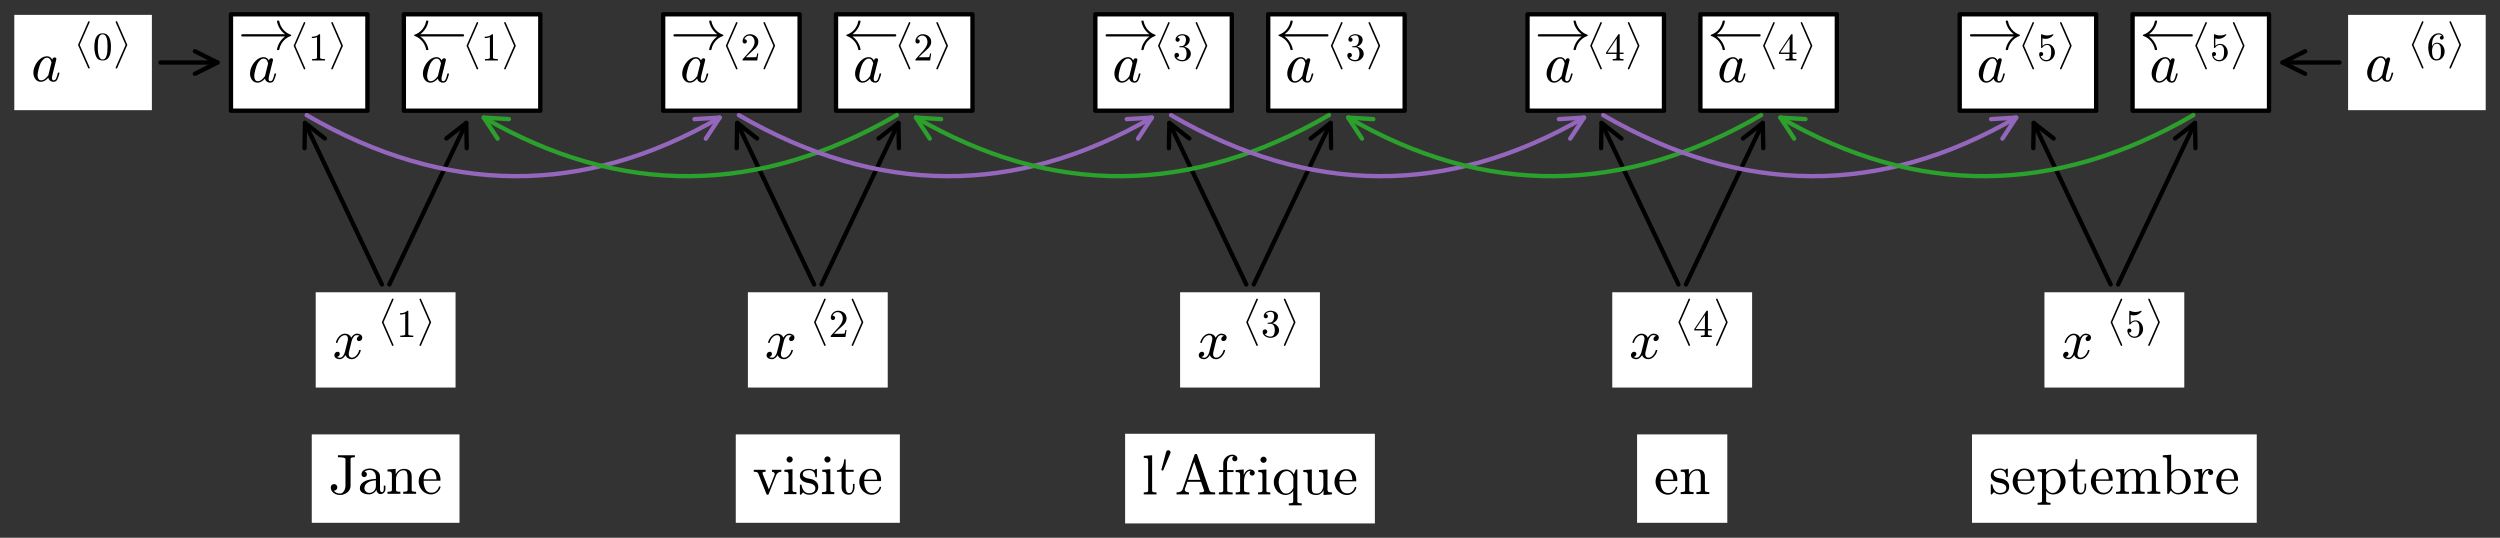 <?xml version="1.0" encoding="utf-8" standalone="no"?>
<!DOCTYPE svg PUBLIC "-//W3C//DTD SVG 1.1//EN"
  "http://www.w3.org/Graphics/SVG/1.1/DTD/svg11.dtd">
<!-- Created with matplotlib (https://matplotlib.org/) -->
<svg height="123.979pt" version="1.1" viewBox="0 0 576.391 123.979" width="576.391pt" xmlns="http://www.w3.org/2000/svg" xmlns:xlink="http://www.w3.org/1999/xlink">
 <rect x="0" y="0" width="576.391" height="123.979" fill="#333333" stroke="none"/>
 <defs>
  <style type="text/css">*{stroke-linecap:butt;stroke-linejoin:round;}</style>
 </defs>
 <g id="figure_1">
  <g id="patch_1">
   <path d="M 0 123.979 
L 576.391 123.979 
L 576.391 0 
L 0 0 
z
" style="fill:none;"/>
  </g>
  <g id="axes_1">
   <g id="text_1">
    <g id="patch_2">
     <path d="M 3.3 25.4 
L 35.02 25.4 
L 35.02 3.43 
L 3.3 3.43 
z
" style="fill:#ffffff;"/>
    </g>
    <!-- $a^{ \; \langle 0 \rangle}$ -->
    <g transform="translate(7.2 18.796)scale(0.13 -0.13)">
     <defs>
      <path d="M 17.391 -1.125 
Q 11.078 -1.125 7.438 3.641 
Q 3.812 8.406 3.812 14.891 
Q 3.812 21.297 7.125 28.172 
Q 10.453 35.062 16.094 39.625 
Q 21.734 44.188 28.219 44.188 
Q 31.203 44.188 33.547 42.578 
Q 35.891 40.969 37.203 38.188 
Q 38.328 42.188 41.609 42.188 
Q 42.875 42.188 43.719 41.422 
Q 44.578 40.672 44.578 39.406 
Q 44.578 39.109 44.547 38.953 
Q 44.531 38.812 44.484 38.625 
L 37.5 10.688 
Q 36.812 7.719 36.812 5.812 
Q 36.812 1.516 39.703 1.516 
Q 42.828 1.516 44.453 5.484 
Q 46.094 9.469 47.219 14.703 
Q 47.406 15.281 48 15.281 
L 49.219 15.281 
Q 49.609 15.281 49.844 14.938 
Q 50.094 14.594 50.094 14.312 
Q 48.344 7.328 46.266 3.094 
Q 44.188 -1.125 39.5 -1.125 
Q 36.141 -1.125 33.547 0.844 
Q 30.953 2.828 30.328 6.109 
Q 23.875 -1.125 17.391 -1.125 
z
M 17.484 1.516 
Q 21.094 1.516 24.484 4.219 
Q 27.875 6.938 30.328 10.594 
Q 30.422 10.688 30.422 10.891 
L 35.797 32.625 
L 35.891 32.906 
Q 35.297 36.469 33.312 39.031 
Q 31.344 41.609 27.984 41.609 
Q 24.609 41.609 21.703 38.844 
Q 18.797 36.078 16.797 32.328 
Q 14.844 28.328 13.062 21.344 
Q 11.281 14.359 11.281 10.5 
Q 11.281 7.031 12.766 4.266 
Q 14.266 1.516 17.484 1.516 
z
" id="Cmmi10-97"/>
      <path d="M 35.5 -114.797 
L 10.016 -56.781 
Q 9.812 -56.5 9.812 -56 
Q 9.812 -55.516 10.016 -55.328 
L 35.5 2.781 
Q 35.984 4 37.312 4 
Q 38.031 4 38.672 3.359 
Q 39.312 2.734 39.312 2 
Q 39.312 1.516 39.203 1.312 
L 14.016 -56 
L 39.203 -113.281 
Q 39.312 -113.484 39.312 -114.016 
Q 39.312 -114.75 38.672 -115.375 
Q 38.031 -116.016 37.312 -116.016 
Q 36.031 -116.016 35.5 -114.797 
z
" id="Cmex10-173"/>
      <path d="M 25 -2.203 
Q 12.75 -2.203 8.328 7.875 
Q 3.906 17.969 3.906 31.891 
Q 3.906 40.578 5.484 48.234 
Q 7.078 55.906 11.781 61.25 
Q 16.5 66.609 25 66.609 
Q 31.594 66.609 35.781 63.375 
Q 39.984 60.156 42.188 55.047 
Q 44.391 49.953 45.188 44.109 
Q 46 38.281 46 31.891 
Q 46 23.297 44.406 15.797 
Q 42.828 8.297 38.188 3.047 
Q 33.547 -2.203 25 -2.203 
z
M 25 0.391 
Q 30.562 0.391 33.297 6.094 
Q 36.031 11.812 36.672 18.75 
Q 37.312 25.688 37.312 33.5 
Q 37.312 41.016 36.672 47.359 
Q 36.031 53.719 33.312 58.859 
Q 30.609 64.016 25 64.016 
Q 19.344 64.016 16.609 58.828 
Q 13.875 53.656 13.234 47.328 
Q 12.594 41.016 12.594 33.5 
Q 12.594 27.938 12.859 23 
Q 13.141 18.062 14.312 12.812 
Q 15.484 7.562 18.094 3.969 
Q 20.703 0.391 25 0.391 
z
" id="Cmr10-48"/>
      <path d="M 7.812 -114.016 
Q 7.812 -113.484 8.016 -113.281 
L 33.109 -56 
L 8.016 1.312 
Q 7.812 1.516 7.812 2 
Q 7.812 2.734 8.391 3.359 
Q 8.984 4 9.812 4 
Q 10.984 4 11.719 2.781 
L 37.203 -55.328 
Q 37.312 -55.516 37.312 -56 
Q 37.312 -56.5 37.203 -56.781 
L 11.719 -114.797 
Q 10.938 -116.016 9.812 -116.016 
Q 8.984 -116.016 8.391 -115.375 
Q 7.812 -114.75 7.812 -114.016 
z
" id="Cmex10-174"/>
     </defs>
     <use transform="translate(0 0.597)" xlink:href="#Cmmi10-97"/>
     <use transform="translate(76.157 104.202)scale(0.7)" xlink:href="#Cmex10-173"/>
     <use transform="translate(109.209 38.861)scale(0.7)" xlink:href="#Cmr10-48"/>
     <use transform="translate(144.209 104.202)scale(0.7)" xlink:href="#Cmex10-174"/>
    </g>
   </g>
   <g id="text_2">
    <g id="patch_3">
     <path d="M 53.251 25.53 
L 84.711 25.53 
L 84.711 3.3 
L 53.251 3.3 
z
" style="fill:#ffffff;stroke:#000000;stroke-linejoin:miter;"/>
    </g>
    <!-- $\overrightarrow{{a}}^{ \; \langle 1 \rangle}$ -->
    <g transform="translate(57.151 18.926)scale(0.13 -0.13)">
     <defs>
      <path d="M 7.516 23 
Q 6.688 23 6.141 23.625 
Q 5.609 24.266 5.609 25 
Q 5.609 25.734 6.141 26.359 
Q 6.688 27 7.516 27 
L 83.406 27 
Q 79.594 29.734 76.656 33.328 
Q 73.734 36.922 71.781 41.047 
Q 69.828 45.172 69 49.812 
Q 69 51.125 70.016 51.125 
L 72.016 51.125 
Q 72.359 51.125 72.625 50.828 
Q 72.906 50.531 73 50.203 
Q 73.828 45.906 75.609 42.219 
Q 77.391 38.531 80.078 35.344 
Q 82.766 32.172 86.078 29.875 
Q 89.406 27.594 93.609 26.125 
Q 94.281 25.688 94.281 25 
Q 94.281 24.219 93.609 24.031 
Q 88.375 22.219 84.031 18.625 
Q 79.688 15.047 76.859 10.188 
Q 74.031 5.328 73 -0.203 
Q 72.906 -0.531 72.609 -0.828 
Q 72.312 -1.125 72.016 -1.125 
L 70.016 -1.125 
Q 69 -1.125 69 0.203 
Q 70.266 7.031 74.062 13.062 
Q 77.875 19.094 83.406 23 
z
" id="Cmsy10-33"/>
      <path d="M 9.281 0 
L 9.281 3.516 
Q 21.781 3.516 21.781 6.688 
L 21.781 59.188 
Q 16.609 56.688 8.688 56.688 
L 8.688 60.203 
Q 20.953 60.203 27.203 66.609 
L 28.609 66.609 
Q 28.953 66.609 29.266 66.328 
Q 29.594 66.062 29.594 65.719 
L 29.594 6.688 
Q 29.594 3.516 42.094 3.516 
L 42.094 0 
z
" id="Cmr10-49"/>
     </defs>
     <use transform="translate(-17.414 57.875)" xlink:href="#Cmsy10-33"/>
     <use transform="translate(0 0.062)" xlink:href="#Cmmi10-97"/>
     <use transform="translate(74.318 103.668)scale(0.7)" xlink:href="#Cmex10-173"/>
     <use transform="translate(107.37 38.327)scale(0.7)" xlink:href="#Cmr10-49"/>
     <use transform="translate(142.37 103.668)scale(0.7)" xlink:href="#Cmex10-174"/>
    </g>
   </g>
   <g id="patch_4">
    <path d="M 50.135 14.415 
Q 44.137 14.415 37.021 14.415 
" style="fill:none;stroke:#000000;stroke-linecap:round;"/>
    <path d="M 44.935 11.815 
L 50.135 14.415 
L 44.935 17.015 
" style="fill:none;stroke:#000000;stroke-linecap:round;"/>
   </g>
   <g id="text_3">
    <g id="patch_5">
     <path d="M 93.109 25.53 
L 124.569 25.53 
L 124.569 3.3 
L 93.109 3.3 
z
" style="fill:#ffffff;stroke:#000000;stroke-linejoin:miter;"/>
    </g>
    <!-- $\overleftarrow{{a}}^{ \; \langle 1 \rangle}$ -->
    <g transform="translate(97.009 18.926)scale(0.13 -0.13)">
     <defs>
      <path d="M 26.906 -0.203 
Q 26.172 3.906 24.391 7.719 
Q 22.609 11.531 19.922 14.703 
Q 17.234 17.875 13.812 20.266 
Q 10.406 22.656 6.391 24.031 
Q 5.609 24.172 5.609 25 
Q 5.609 25.734 6.391 26.125 
Q 10.453 27.547 13.844 29.859 
Q 17.234 32.172 19.922 35.344 
Q 22.609 38.531 24.391 42.328 
Q 26.172 46.141 26.906 50.203 
Q 27.156 51.125 27.875 51.125 
L 29.891 51.125 
Q 30.906 51.125 30.906 49.812 
Q 29.781 43.172 26 37.156 
Q 22.219 31.156 16.5 27 
L 92.391 27 
Q 93.219 27 93.75 26.359 
Q 94.281 25.734 94.281 25 
Q 94.281 24.266 93.75 23.625 
Q 93.219 23 92.391 23 
L 16.5 23 
Q 22.125 19 25.953 12.922 
Q 29.781 6.844 30.906 0.203 
Q 30.906 -1.125 29.891 -1.125 
L 27.875 -1.125 
Q 27.156 -1.125 26.906 -0.203 
z
" id="Cmsy10-195"/>
     </defs>
     <use transform="translate(-17.414 57.875)" xlink:href="#Cmsy10-195"/>
     <use transform="translate(0 0.062)" xlink:href="#Cmmi10-97"/>
     <use transform="translate(74.318 103.668)scale(0.7)" xlink:href="#Cmex10-173"/>
     <use transform="translate(107.37 38.327)scale(0.7)" xlink:href="#Cmr10-49"/>
     <use transform="translate(142.37 103.668)scale(0.7)" xlink:href="#Cmex10-174"/>
    </g>
   </g>
   <g id="text_4">
    <g id="patch_6">
     <path d="M 72.79 89.353 
L 105.03 89.353 
L 105.03 67.383 
L 72.79 67.383 
z
" style="fill:#ffffff;"/>
    </g>
    <!-- $x^{ \; \langle 1 \rangle}$ -->
    <g transform="translate(76.69 82.749)scale(0.13 -0.13)">
     <defs>
      <path d="M 7.812 2.875 
Q 9.578 1.516 12.797 1.516 
Q 15.922 1.516 18.312 4.516 
Q 20.703 7.516 21.578 11.078 
L 26.125 28.812 
Q 27.203 33.641 27.203 35.406 
Q 27.203 37.891 25.812 39.75 
Q 24.422 41.609 21.922 41.609 
Q 18.75 41.609 15.969 39.625 
Q 13.188 37.641 11.281 34.594 
Q 9.375 31.547 8.594 28.422 
Q 8.406 27.781 7.812 27.781 
L 6.594 27.781 
Q 5.812 27.781 5.812 28.719 
L 5.812 29 
Q 6.781 32.719 9.125 36.25 
Q 11.469 39.797 14.859 41.984 
Q 18.266 44.188 22.125 44.188 
Q 25.781 44.188 28.734 42.234 
Q 31.688 40.281 32.906 36.922 
Q 34.625 39.984 37.281 42.078 
Q 39.938 44.188 43.109 44.188 
Q 45.266 44.188 47.5 43.422 
Q 49.75 42.672 51.172 41.109 
Q 52.594 39.547 52.594 37.203 
Q 52.594 34.672 50.953 32.828 
Q 49.312 31 46.781 31 
Q 45.172 31 44.094 32.031 
Q 43.016 33.062 43.016 34.625 
Q 43.016 36.719 44.453 38.297 
Q 45.906 39.891 47.906 40.188 
Q 46.094 41.609 42.922 41.609 
Q 39.703 41.609 37.328 38.625 
Q 34.969 35.641 33.984 31.984 
L 29.594 14.312 
Q 28.516 10.297 28.516 7.719 
Q 28.516 5.172 29.953 3.344 
Q 31.391 1.516 33.797 1.516 
Q 38.484 1.516 42.156 5.641 
Q 45.844 9.766 47.016 14.703 
Q 47.219 15.281 47.797 15.281 
L 49.031 15.281 
Q 49.422 15.281 49.656 15.016 
Q 49.906 14.75 49.906 14.406 
Q 49.906 14.312 49.812 14.109 
Q 48.391 8.156 43.844 3.516 
Q 39.312 -1.125 33.594 -1.125 
Q 29.938 -1.125 26.984 0.844 
Q 24.031 2.828 22.797 6.203 
Q 21.234 3.266 18.469 1.062 
Q 15.719 -1.125 12.594 -1.125 
Q 10.453 -1.125 8.172 -0.359 
Q 5.906 0.391 4.484 1.953 
Q 3.078 3.516 3.078 5.906 
Q 3.078 8.25 4.703 10.172 
Q 6.344 12.109 8.797 12.109 
Q 10.453 12.109 11.578 11.109 
Q 12.703 10.109 12.703 8.5 
Q 12.703 6.391 11.297 4.828 
Q 9.906 3.266 7.812 2.875 
z
" id="Cmmi10-120"/>
     </defs>
     <use transform="translate(0 0.597)" xlink:href="#Cmmi10-120"/>
     <use transform="translate(80.454 104.202)scale(0.7)" xlink:href="#Cmex10-173"/>
     <use transform="translate(113.506 38.861)scale(0.7)" xlink:href="#Cmr10-49"/>
     <use transform="translate(148.506 104.202)scale(0.7)" xlink:href="#Cmex10-174"/>
    </g>
   </g>
   <g id="patch_7">
    <path d="M 88.05 65.577 
Q 78.946 46.457 70.322 28.346 
" style="fill:none;stroke:#000000;stroke-linecap:round;"/>
    <path d="M 70.21 34.158 
L 70.322 28.346 
L 74.905 31.923 
" style="fill:none;stroke:#000000;stroke-linecap:round;"/>
   </g>
   <g id="patch_8">
    <path d="M 107.498 28.345 
Q 98.874 46.456 89.77 65.577 
" style="fill:none;stroke:#000000;stroke-linecap:round;"/>
    <path d="M 102.915 31.923 
L 107.498 28.345 
L 107.61 34.158 
" style="fill:none;stroke:#000000;stroke-linecap:round;"/>
   </g>
   <g id="text_5">
    <g id="patch_9">
     <path d="M 71.88 120.535 
L 105.94 120.535 
L 105.94 100.154 
L 71.88 100.154 
z
" style="fill:#ffffff;"/>
    </g>
    <!-- $\mathrm{Jane}$ -->
    <g transform="translate(75.78 113.932)scale(0.13 -0.13)">
     <defs>
      <path d="M 9.078 5.609 
Q 10.891 3.078 13.766 1.734 
Q 16.656 0.391 19.922 0.391 
Q 23.141 0.391 25.359 2.609 
Q 27.594 4.828 28.688 8.125 
Q 29.781 11.422 29.781 14.5 
L 29.781 61.625 
Q 29.781 64.797 16.406 64.797 
L 16.406 68.312 
L 46.484 68.312 
L 46.484 64.797 
Q 43.109 64.797 40.953 64.25 
Q 38.812 63.719 38.812 61.625 
L 38.812 14.109 
Q 38.812 9.328 36.047 5.609 
Q 33.297 1.906 28.922 -0.141 
Q 24.562 -2.203 19.922 -2.203 
Q 15.875 -2.203 12.156 -0.562 
Q 8.453 1.078 6.078 4.172 
Q 3.719 7.281 3.719 11.375 
Q 3.719 13.875 5.375 15.531 
Q 7.031 17.188 9.516 17.188 
Q 11.141 17.188 12.453 16.422 
Q 13.766 15.672 14.516 14.297 
Q 15.281 12.938 15.281 11.375 
Q 15.281 8.938 13.625 7.266 
Q 11.969 5.609 9.516 5.609 
z
" id="Cmr10-74"/>
      <path d="M 4 9.812 
Q 4 15.766 8.688 19.5 
Q 13.375 23.25 19.938 24.781 
Q 26.516 26.312 32.422 26.312 
L 32.422 30.422 
Q 32.422 33.297 31.156 36 
Q 29.891 38.719 27.484 40.453 
Q 25.094 42.188 22.219 42.188 
Q 15.578 42.188 12.109 39.203 
Q 14.016 39.203 15.25 37.766 
Q 16.5 36.328 16.5 34.422 
Q 16.5 32.422 15.078 31 
Q 13.672 29.594 11.719 29.594 
Q 9.719 29.594 8.297 31 
Q 6.891 32.422 6.891 34.422 
Q 6.891 39.703 11.672 42.266 
Q 16.453 44.828 22.219 44.828 
Q 26.266 44.828 30.359 43.094 
Q 34.469 41.359 37.078 38.125 
Q 39.703 34.906 39.703 30.609 
L 39.703 8.109 
Q 39.703 6.156 40.531 4.516 
Q 41.359 2.875 43.109 2.875 
Q 44.781 2.875 45.578 4.531 
Q 46.391 6.203 46.391 8.109 
L 46.391 14.5 
L 49.312 14.5 
L 49.312 8.109 
Q 49.312 5.859 48.141 3.828 
Q 46.969 1.812 44.984 0.609 
Q 43.016 -0.594 40.719 -0.594 
Q 37.797 -0.594 35.672 1.672 
Q 33.547 3.953 33.297 7.078 
Q 31.453 3.328 27.828 1.094 
Q 24.219 -1.125 20.125 -1.125 
Q 16.312 -1.125 12.625 0 
Q 8.938 1.125 6.469 3.531 
Q 4 5.953 4 9.812 
z
M 12.109 9.812 
Q 12.109 6.297 14.688 3.906 
Q 17.281 1.516 20.797 1.516 
Q 24.031 1.516 26.656 3.125 
Q 29.297 4.734 30.859 7.516 
Q 32.422 10.297 32.422 13.375 
L 32.422 23.781 
Q 27.875 23.781 23.109 22.281 
Q 18.359 20.797 15.234 17.625 
Q 12.109 14.453 12.109 9.812 
z
" id="Cmr10-97"/>
      <path d="M 2.984 0 
L 2.984 3.516 
Q 6.391 3.516 8.594 4.047 
Q 10.797 4.594 10.797 6.688 
L 10.797 33.984 
Q 10.797 36.672 9.984 37.859 
Q 9.188 39.062 7.672 39.328 
Q 6.156 39.594 2.984 39.594 
L 2.984 43.109 
L 17.484 44.188 
L 17.484 34.422 
Q 19.484 38.719 23.406 41.453 
Q 27.344 44.188 31.984 44.188 
Q 38.922 44.188 42.406 40.859 
Q 45.906 37.547 45.906 30.719 
L 45.906 6.688 
Q 45.906 4.594 48.094 4.047 
Q 50.297 3.516 53.719 3.516 
L 53.719 0 
L 30.812 0 
L 30.812 3.516 
Q 34.234 3.516 36.422 4.047 
Q 38.625 4.594 38.625 6.688 
L 38.625 30.422 
Q 38.625 35.297 37.203 38.453 
Q 35.797 41.609 31.391 41.609 
Q 25.594 41.609 21.844 36.969 
Q 18.109 32.328 18.109 26.422 
L 18.109 6.688 
Q 18.109 4.594 20.312 4.047 
Q 22.516 3.516 25.875 3.516 
L 25.875 0 
z
" id="Cmr10-110"/>
      <path d="M 24.906 -1.125 
Q 18.797 -1.125 13.688 2.078 
Q 8.594 5.281 5.688 10.625 
Q 2.781 15.969 2.781 21.922 
Q 2.781 27.781 5.438 33.047 
Q 8.109 38.328 12.859 41.578 
Q 17.625 44.828 23.484 44.828 
Q 28.078 44.828 31.469 43.281 
Q 34.859 41.75 37.062 39.016 
Q 39.266 36.281 40.375 32.562 
Q 41.5 28.859 41.5 24.422 
Q 41.5 23.094 40.484 23.094 
L 11.531 23.094 
L 11.531 22.016 
Q 11.531 13.719 14.875 7.766 
Q 18.219 1.812 25.781 1.812 
Q 28.859 1.812 31.469 3.172 
Q 34.078 4.547 36 6.984 
Q 37.938 9.422 38.625 12.203 
Q 38.719 12.547 38.984 12.812 
Q 39.266 13.094 39.594 13.094 
L 40.484 13.094 
Q 41.5 13.094 41.5 11.812 
Q 40.094 6.156 35.406 2.516 
Q 30.719 -1.125 24.906 -1.125 
z
M 11.625 25.594 
L 34.422 25.594 
Q 34.422 29.344 33.375 33.203 
Q 32.328 37.062 29.875 39.625 
Q 27.438 42.188 23.484 42.188 
Q 17.828 42.188 14.719 36.891 
Q 11.625 31.594 11.625 25.594 
z
" id="Cmr10-101"/>
     </defs>
     <use transform="translate(0 0.688)" xlink:href="#Cmr10-74"/>
     <use transform="translate(51.318 0.688)" xlink:href="#Cmr10-97"/>
     <use transform="translate(101.318 0.688)" xlink:href="#Cmr10-110"/>
     <use transform="translate(156.836 0.688)" xlink:href="#Cmr10-101"/>
    </g>
   </g>
   <g id="text_6">
    <g id="patch_10">
     <path d="M 152.894 25.53 
L 184.354 25.53 
L 184.354 3.3 
L 152.894 3.3 
z
" style="fill:#ffffff;stroke:#000000;stroke-linejoin:miter;"/>
    </g>
    <!-- $\overrightarrow{{a}}^{ \; \langle 2 \rangle}$ -->
    <g transform="translate(156.794 18.926)scale(0.13 -0.13)">
     <defs>
      <path d="M 4.984 0 
L 4.984 2.688 
Q 4.984 2.938 5.172 3.219 
L 20.703 20.406 
Q 24.219 24.219 26.406 26.797 
Q 28.609 29.391 30.75 32.766 
Q 32.906 36.141 34.156 39.625 
Q 35.406 43.109 35.406 47.016 
Q 35.406 51.125 33.891 54.859 
Q 32.375 58.594 29.375 60.844 
Q 26.375 63.094 22.125 63.094 
Q 17.781 63.094 14.312 60.469 
Q 10.844 57.859 9.422 53.719 
Q 9.812 53.812 10.5 53.812 
Q 12.75 53.812 14.328 52.297 
Q 15.922 50.781 15.922 48.391 
Q 15.922 46.094 14.328 44.5 
Q 12.75 42.922 10.5 42.922 
Q 8.156 42.922 6.562 44.547 
Q 4.984 46.188 4.984 48.391 
Q 4.984 52.156 6.391 55.438 
Q 7.812 58.734 10.469 61.297 
Q 13.141 63.875 16.484 65.234 
Q 19.828 66.609 23.578 66.609 
Q 29.297 66.609 34.219 64.188 
Q 39.156 61.766 42.031 57.344 
Q 44.922 52.938 44.922 47.016 
Q 44.922 42.672 43.016 38.766 
Q 41.109 34.859 38.125 31.656 
Q 35.156 28.469 30.516 24.406 
Q 25.875 20.359 24.422 19 
L 13.094 8.109 
L 22.703 8.109 
Q 29.781 8.109 34.547 8.219 
Q 39.312 8.344 39.594 8.594 
Q 40.766 9.859 42 17.828 
L 44.922 17.828 
L 42.094 0 
z
" id="Cmr10-50"/>
     </defs>
     <use transform="translate(-17.414 57.875)" xlink:href="#Cmsy10-33"/>
     <use transform="translate(0 0.062)" xlink:href="#Cmmi10-97"/>
     <use transform="translate(74.318 103.668)scale(0.7)" xlink:href="#Cmex10-173"/>
     <use transform="translate(107.37 38.327)scale(0.7)" xlink:href="#Cmr10-50"/>
     <use transform="translate(142.37 103.668)scale(0.7)" xlink:href="#Cmex10-174"/>
    </g>
   </g>
   <g id="text_7">
    <g id="patch_11">
     <path d="M 192.751 25.53 
L 224.211 25.53 
L 224.211 3.3 
L 192.751 3.3 
z
" style="fill:#ffffff;stroke:#000000;stroke-linejoin:miter;"/>
    </g>
    <!-- $\overleftarrow{{a}}^{ \; \langle 2 \rangle}$ -->
    <g transform="translate(196.651 18.926)scale(0.13 -0.13)">
     <use transform="translate(-17.414 57.875)" xlink:href="#Cmsy10-195"/>
     <use transform="translate(0 0.062)" xlink:href="#Cmmi10-97"/>
     <use transform="translate(74.318 103.668)scale(0.7)" xlink:href="#Cmex10-173"/>
     <use transform="translate(107.37 38.327)scale(0.7)" xlink:href="#Cmr10-50"/>
     <use transform="translate(142.37 103.668)scale(0.7)" xlink:href="#Cmex10-174"/>
    </g>
   </g>
   <g id="text_8">
    <g id="patch_12">
     <path d="M 172.433 89.353 
L 204.673 89.353 
L 204.673 67.383 
L 172.433 67.383 
z
" style="fill:#ffffff;"/>
    </g>
    <!-- $x^{ \; \langle 2 \rangle}$ -->
    <g transform="translate(176.333 82.749)scale(0.13 -0.13)">
     <use transform="translate(0 0.597)" xlink:href="#Cmmi10-120"/>
     <use transform="translate(80.454 104.202)scale(0.7)" xlink:href="#Cmex10-173"/>
     <use transform="translate(113.506 38.861)scale(0.7)" xlink:href="#Cmr10-50"/>
     <use transform="translate(148.506 104.202)scale(0.7)" xlink:href="#Cmex10-174"/>
    </g>
   </g>
   <g id="patch_13">
    <path d="M 187.693 65.577 
Q 178.589 46.457 169.965 28.346 
" style="fill:none;stroke:#000000;stroke-linecap:round;"/>
    <path d="M 169.853 34.158 
L 169.965 28.346 
L 174.548 31.923 
" style="fill:none;stroke:#000000;stroke-linecap:round;"/>
   </g>
   <g id="patch_14">
    <path d="M 207.141 28.345 
Q 198.517 46.456 189.413 65.577 
" style="fill:none;stroke:#000000;stroke-linecap:round;"/>
    <path d="M 202.558 31.923 
L 207.141 28.345 
L 207.253 34.158 
" style="fill:none;stroke:#000000;stroke-linecap:round;"/>
   </g>
   <g id="text_9">
    <g id="patch_15">
     <path d="M 169.638 120.535 
L 207.468 120.535 
L 207.468 100.154 
L 169.638 100.154 
z
" style="fill:#ffffff;"/>
    </g>
    <!-- $\mathrm{visite}$ -->
    <g transform="translate(173.538 113.932)scale(0.13 -0.13)">
     <defs>
      <path d="M 24.422 0 
L 9.812 36.719 
Q 8.891 38.578 6.953 39.078 
Q 5.031 39.594 1.906 39.594 
L 1.906 43.109 
L 22.906 43.109 
L 22.906 39.594 
Q 17.281 39.594 17.281 37.203 
Q 17.281 36.812 17.391 36.625 
L 28.609 8.406 
L 38.719 33.891 
Q 39.016 34.672 39.016 35.5 
Q 39.016 37.406 37.578 38.5 
Q 36.141 39.594 34.188 39.594 
L 34.188 43.109 
L 50.781 43.109 
L 50.781 39.594 
Q 47.703 39.594 45.375 38.172 
Q 43.062 36.766 41.797 33.984 
L 28.328 0 
Q 27.938 -1.125 26.703 -1.125 
L 25.984 -1.125 
Q 24.75 -1.125 24.422 0 
z
" id="Cmr10-118"/>
      <path d="M 3.078 0 
L 3.078 3.516 
Q 6.5 3.516 8.688 4.047 
Q 10.891 4.594 10.891 6.688 
L 10.891 33.984 
Q 10.891 37.844 9.391 38.719 
Q 7.906 39.594 3.516 39.594 
L 3.516 43.109 
L 17.922 44.188 
L 17.922 6.688 
Q 17.922 4.594 19.828 4.047 
Q 21.734 3.516 24.906 3.516 
L 24.906 0 
z
M 7.328 61.375 
Q 7.328 63.578 8.984 65.234 
Q 10.641 66.891 12.797 66.891 
Q 14.203 66.891 15.516 66.156 
Q 16.844 65.438 17.578 64.109 
Q 18.312 62.797 18.312 61.375 
Q 18.312 59.234 16.641 57.562 
Q 14.984 55.906 12.797 55.906 
Q 10.641 55.906 8.984 57.562 
Q 7.328 59.234 7.328 61.375 
z
" id="Cmr10-105"/>
      <path d="M 3.328 -0.297 
L 3.328 16.016 
Q 3.328 16.797 4.203 16.797 
L 5.422 16.797 
Q 6 16.797 6.203 16.016 
Q 8.984 1.516 19.672 1.516 
Q 24.422 1.516 27.609 3.656 
Q 30.812 5.812 30.812 10.297 
Q 30.812 13.531 28.312 15.797 
Q 25.828 18.062 22.406 18.891 
L 15.719 20.219 
Q 12.359 20.953 9.594 22.453 
Q 6.844 23.969 5.078 26.484 
Q 3.328 29 3.328 32.328 
Q 3.328 36.719 5.641 39.516 
Q 7.953 42.328 11.656 43.578 
Q 15.375 44.828 19.672 44.828 
Q 24.812 44.828 28.609 42.094 
L 31.5 44.578 
Q 31.5 44.828 31.984 44.828 
L 32.719 44.828 
Q 33.016 44.828 33.25 44.547 
Q 33.5 44.281 33.5 44 
L 33.5 30.906 
Q 33.5 29.984 32.719 29.984 
L 31.5 29.984 
Q 30.609 29.984 30.609 30.906 
Q 30.609 36.141 27.703 39.312 
Q 24.812 42.484 19.578 42.484 
Q 15.094 42.484 11.797 40.812 
Q 8.5 39.156 8.5 35.109 
Q 8.5 32.328 10.859 30.547 
Q 13.234 28.766 16.406 27.984 
L 23.188 26.703 
Q 26.609 25.922 29.562 24.062 
Q 32.516 22.219 34.25 19.375 
Q 35.984 16.547 35.984 12.984 
Q 35.984 9.375 34.734 6.703 
Q 33.5 4.047 31.266 2.281 
Q 29.047 0.531 26.016 -0.297 
Q 23 -1.125 19.672 -1.125 
Q 13.422 -1.125 8.984 3.078 
L 5.328 -0.875 
Q 5.328 -1.125 4.781 -1.125 
L 4.203 -1.125 
Q 3.328 -1.125 3.328 -0.297 
z
" id="Cmr10-115"/>
      <path d="M 10.203 12.016 
L 10.203 39.594 
L 1.906 39.594 
L 1.906 42.188 
Q 8.453 42.188 11.516 48.281 
Q 14.594 54.391 14.594 61.531 
L 17.484 61.531 
L 17.484 43.109 
L 31.594 43.109 
L 31.594 39.594 
L 17.484 39.594 
L 17.484 12.203 
Q 17.484 8.062 18.875 4.938 
Q 20.266 1.812 23.875 1.812 
Q 27.297 1.812 28.812 5.109 
Q 30.328 8.406 30.328 12.203 
L 30.328 18.109 
L 33.203 18.109 
L 33.203 12.016 
Q 33.203 8.891 32.047 5.828 
Q 30.906 2.781 28.656 0.828 
Q 26.422 -1.125 23.188 -1.125 
Q 17.188 -1.125 13.688 2.469 
Q 10.203 6.062 10.203 12.016 
z
" id="Cmr10-116"/>
     </defs>
     <use transform="translate(0 0.109)" xlink:href="#Cmr10-118"/>
     <use transform="translate(52.686 0.109)" xlink:href="#Cmr10-105"/>
     <use transform="translate(80.371 0.109)" xlink:href="#Cmr10-115"/>
     <use transform="translate(119.775 0.109)" xlink:href="#Cmr10-105"/>
     <use transform="translate(147.461 0.109)" xlink:href="#Cmr10-116"/>
     <use transform="translate(186.279 0.109)" xlink:href="#Cmr10-101"/>
    </g>
   </g>
   <g id="patch_16">
    <path d="M 165.933 27.107 
Q 118.803 54.406 70.706 26.547 
" style="fill:none;stroke:#9467bd;stroke-linecap:round;"/>
    <path d="M 160.13 27.464 
L 165.933 27.107 
L 162.736 31.963 
" style="fill:none;stroke:#9467bd;stroke-linecap:round;"/>
   </g>
   <g id="patch_17">
    <path d="M 111.53 27.107 
Q 158.66 54.406 206.757 26.547 
" style="fill:none;stroke:#2ca02c;stroke-linecap:round;"/>
    <path d="M 114.727 31.963 
L 111.53 27.107 
L 117.333 27.464 
" style="fill:none;stroke:#2ca02c;stroke-linecap:round;"/>
   </g>
   <g id="text_10">
    <g id="patch_18">
     <path d="M 252.537 25.53 
L 283.997 25.53 
L 283.997 3.3 
L 252.537 3.3 
z
" style="fill:#ffffff;stroke:#000000;stroke-linejoin:miter;"/>
    </g>
    <!-- $\overrightarrow{{a}}^{ \; \langle 3 \rangle}$ -->
    <g transform="translate(256.437 18.926)scale(0.13 -0.13)">
     <defs>
      <path d="M 9.516 7.719 
Q 11.859 4.297 15.812 2.641 
Q 19.781 0.984 24.312 0.984 
Q 30.125 0.984 32.562 5.938 
Q 35.016 10.891 35.016 17.188 
Q 35.016 20.016 34.5 22.844 
Q 33.984 25.688 32.766 28.125 
Q 31.547 30.562 29.422 32.031 
Q 27.297 33.5 24.219 33.5 
L 17.578 33.5 
Q 16.703 33.5 16.703 34.422 
L 16.703 35.297 
Q 16.703 36.078 17.578 36.078 
L 23.094 36.531 
Q 26.609 36.531 28.922 39.156 
Q 31.25 41.797 32.328 45.578 
Q 33.406 49.359 33.406 52.781 
Q 33.406 57.562 31.156 60.641 
Q 28.906 63.719 24.312 63.719 
Q 20.516 63.719 17.047 62.281 
Q 13.578 60.844 11.531 57.906 
Q 11.719 57.953 11.859 57.984 
Q 12.016 58.016 12.203 58.016 
Q 14.453 58.016 15.969 56.453 
Q 17.484 54.891 17.484 52.688 
Q 17.484 50.531 15.969 48.969 
Q 14.453 47.406 12.203 47.406 
Q 10.016 47.406 8.453 48.969 
Q 6.891 50.531 6.891 52.688 
Q 6.891 56.984 9.469 60.156 
Q 12.062 63.328 16.141 64.969 
Q 20.219 66.609 24.312 66.609 
Q 27.344 66.609 30.703 65.703 
Q 34.078 64.797 36.812 63.109 
Q 39.547 61.422 41.281 58.781 
Q 43.016 56.156 43.016 52.781 
Q 43.016 48.578 41.141 45.016 
Q 39.266 41.453 35.984 38.859 
Q 32.719 36.281 28.812 35.016 
Q 33.156 34.188 37.062 31.734 
Q 40.969 29.297 43.328 25.484 
Q 45.703 21.688 45.703 17.281 
Q 45.703 11.766 42.672 7.297 
Q 39.656 2.828 34.719 0.312 
Q 29.781 -2.203 24.312 -2.203 
Q 19.625 -2.203 14.906 -0.406 
Q 10.203 1.375 7.203 4.938 
Q 4.203 8.5 4.203 13.484 
Q 4.203 15.969 5.859 17.625 
Q 7.516 19.281 10.016 19.281 
Q 11.625 19.281 12.969 18.531 
Q 14.312 17.781 15.062 16.406 
Q 15.828 15.047 15.828 13.484 
Q 15.828 11.031 14.109 9.375 
Q 12.406 7.719 10.016 7.719 
z
" id="Cmr10-51"/>
     </defs>
     <use transform="translate(-17.414 57.875)" xlink:href="#Cmsy10-33"/>
     <use transform="translate(0 0.062)" xlink:href="#Cmmi10-97"/>
     <use transform="translate(74.318 103.668)scale(0.7)" xlink:href="#Cmex10-173"/>
     <use transform="translate(107.37 38.327)scale(0.7)" xlink:href="#Cmr10-51"/>
     <use transform="translate(142.37 103.668)scale(0.7)" xlink:href="#Cmex10-174"/>
    </g>
   </g>
   <g id="text_11">
    <g id="patch_19">
     <path d="M 292.394 25.53 
L 323.854 25.53 
L 323.854 3.3 
L 292.394 3.3 
z
" style="fill:#ffffff;stroke:#000000;stroke-linejoin:miter;"/>
    </g>
    <!-- $\overleftarrow{{a}}^{ \; \langle 3 \rangle}$ -->
    <g transform="translate(296.294 18.926)scale(0.13 -0.13)">
     <use transform="translate(-17.414 57.875)" xlink:href="#Cmsy10-195"/>
     <use transform="translate(0 0.062)" xlink:href="#Cmmi10-97"/>
     <use transform="translate(74.318 103.668)scale(0.7)" xlink:href="#Cmex10-173"/>
     <use transform="translate(107.37 38.327)scale(0.7)" xlink:href="#Cmr10-51"/>
     <use transform="translate(142.37 103.668)scale(0.7)" xlink:href="#Cmex10-174"/>
    </g>
   </g>
   <g id="text_12">
    <g id="patch_20">
     <path d="M 272.076 89.353 
L 304.316 89.353 
L 304.316 67.383 
L 272.076 67.383 
z
" style="fill:#ffffff;"/>
    </g>
    <!-- $x^{ \; \langle 3 \rangle}$ -->
    <g transform="translate(275.976 82.749)scale(0.13 -0.13)">
     <use transform="translate(0 0.597)" xlink:href="#Cmmi10-120"/>
     <use transform="translate(80.454 104.202)scale(0.7)" xlink:href="#Cmex10-173"/>
     <use transform="translate(113.506 38.861)scale(0.7)" xlink:href="#Cmr10-51"/>
     <use transform="translate(148.506 104.202)scale(0.7)" xlink:href="#Cmex10-174"/>
    </g>
   </g>
   <g id="patch_21">
    <path d="M 287.336 65.577 
Q 278.231 46.457 269.608 28.346 
" style="fill:none;stroke:#000000;stroke-linecap:round;"/>
    <path d="M 269.496 34.158 
L 269.608 28.346 
L 274.191 31.923 
" style="fill:none;stroke:#000000;stroke-linecap:round;"/>
   </g>
   <g id="patch_22">
    <path d="M 306.784 28.345 
Q 298.16 46.456 289.056 65.577 
" style="fill:none;stroke:#000000;stroke-linecap:round;"/>
    <path d="M 302.201 31.923 
L 306.784 28.345 
L 306.896 34.158 
" style="fill:none;stroke:#000000;stroke-linecap:round;"/>
   </g>
   <g id="text_13">
    <g id="patch_23">
     <path d="M 259.401 120.679 
L 316.991 120.679 
L 316.991 100.009 
L 259.401 100.009 
z
" style="fill:#ffffff;"/>
    </g>
    <!-- $\mathrm{l'Afrique}$ -->
    <g transform="translate(263.301 114.076)scale(0.13 -0.13)">
     <defs>
      <path d="M 3.078 0 
L 3.078 3.516 
Q 6.5 3.516 8.688 4.047 
Q 10.891 4.594 10.891 6.688 
L 10.891 59.188 
Q 10.891 61.859 10.078 63.062 
Q 9.281 64.266 7.766 64.531 
Q 6.25 64.797 3.078 64.797 
L 3.078 68.312 
L 17.922 69.391 
L 17.922 6.688 
Q 17.922 4.594 20.109 4.047 
Q 22.312 3.516 25.688 3.516 
L 25.688 0 
z
" id="Cmr10-108"/>
      <path d="M 3.516 5.422 
Q 2.875 5.609 2.875 6.391 
L 15.094 51.812 
Q 15.672 53.656 17.078 54.781 
Q 18.5 55.906 20.312 55.906 
Q 22.656 55.906 24.438 54.359 
Q 26.219 52.828 26.219 50.484 
Q 26.219 49.469 25.688 48.188 
L 7.625 4.984 
Q 7.281 4.297 6.688 4.297 
Q 6.156 4.297 5 4.781 
Q 3.859 5.281 3.516 5.422 
z
" id="Cmsy10-48"/>
      <path d="M 3.219 0 
L 3.219 3.516 
Q 12.156 3.516 14.203 9.422 
L 35.203 70.516 
Q 35.5 71.578 36.812 71.578 
L 38.094 71.578 
Q 39.406 71.578 39.703 70.516 
L 61.625 6.688 
Q 62.547 4.594 65.156 4.047 
Q 67.781 3.516 71.688 3.516 
L 71.688 0 
L 43.797 0 
L 43.797 3.516 
Q 52.094 3.516 52.094 6.203 
L 52.094 6.688 
L 46.688 22.312 
L 22.406 22.312 
L 17.922 9.422 
Q 17.828 9.078 17.828 8.406 
Q 17.828 5.906 20.188 4.703 
Q 22.562 3.516 25.297 3.516 
L 25.297 0 
z
M 23.578 25.781 
L 45.516 25.781 
L 34.516 57.719 
z
" id="Cmr10-65"/>
      <path d="M 3.219 0 
L 3.219 3.516 
Q 6.594 3.516 8.781 4.047 
Q 10.984 4.594 10.984 6.688 
L 10.984 39.594 
L 3.328 39.594 
L 3.328 43.109 
L 10.984 43.109 
L 10.984 55.078 
Q 10.984 58.297 12.328 61.109 
Q 13.672 63.922 15.938 66.016 
Q 18.219 68.109 21.172 69.312 
Q 24.125 70.516 27.297 70.516 
Q 30.672 70.516 33.375 68.5 
Q 36.078 66.5 36.078 63.188 
Q 36.078 61.281 34.781 59.984 
Q 33.5 58.688 31.594 58.688 
Q 29.688 58.688 28.344 59.984 
Q 27 61.281 27 63.188 
Q 27 66.312 29.688 67.391 
Q 28.078 67.922 26.812 67.922 
Q 23.875 67.922 21.797 65.844 
Q 19.734 63.766 18.703 60.781 
Q 17.672 57.812 17.672 54.891 
L 17.672 43.109 
L 29.203 43.109 
L 29.203 39.594 
L 18.016 39.594 
L 18.016 6.688 
Q 18.016 4.641 20.938 4.078 
Q 23.875 3.516 27.688 3.516 
L 27.688 0 
z
" id="Cmr10-102"/>
      <path d="M 2.594 0 
L 2.594 3.516 
Q 6 3.516 8.203 4.047 
Q 10.406 4.594 10.406 6.688 
L 10.406 33.984 
Q 10.406 36.672 9.594 37.859 
Q 8.797 39.062 7.281 39.328 
Q 5.766 39.594 2.594 39.594 
L 2.594 43.109 
L 16.891 44.188 
L 16.891 34.422 
Q 18.5 38.766 21.484 41.469 
Q 24.469 44.188 28.719 44.188 
Q 31.688 44.188 34.031 42.422 
Q 36.375 40.672 36.375 37.797 
Q 36.375 35.984 35.078 34.641 
Q 33.797 33.297 31.891 33.297 
Q 30.031 33.297 28.703 34.609 
Q 27.391 35.938 27.391 37.797 
Q 27.391 40.484 29.297 41.609 
L 28.719 41.609 
Q 24.656 41.609 22.094 38.672 
Q 19.531 35.75 18.453 31.391 
Q 17.391 27.047 17.391 23.094 
L 17.391 6.688 
Q 17.391 3.516 27.094 3.516 
L 27.094 0 
z
" id="Cmr10-114"/>
      <path d="M 29.984 -19.391 
L 29.984 -15.922 
Q 33.406 -15.922 35.594 -15.328 
Q 37.797 -14.75 37.797 -12.703 
L 37.797 5.812 
Q 35.453 2.688 31.891 0.781 
Q 28.328 -1.125 24.422 -1.125 
Q 19.922 -1.125 16.062 0.734 
Q 12.203 2.594 9.344 5.766 
Q 6.5 8.938 4.906 13.109 
Q 3.328 17.281 3.328 21.578 
Q 3.328 27.547 6.25 32.781 
Q 9.188 38.031 14.281 41.109 
Q 19.391 44.188 25.297 44.188 
Q 29.547 44.188 33.156 41.797 
Q 36.766 39.406 38.922 35.406 
L 42.484 44.188 
L 45.125 44.188 
L 45.125 -12.703 
Q 45.125 -14.75 47.312 -15.328 
Q 49.516 -15.922 52.875 -15.922 
L 52.875 -19.391 
z
M 25 1.516 
Q 29.438 1.516 32.922 4.469 
Q 36.422 7.422 38.094 11.922 
L 38.094 29.5 
Q 37.062 34.281 33.828 37.797 
Q 30.609 41.312 26.125 41.312 
Q 22.703 41.312 20.016 39.5 
Q 17.328 37.703 15.547 34.672 
Q 13.766 31.641 12.891 28.125 
Q 12.016 24.609 12.016 21.484 
Q 12.016 17.484 13.422 12.766 
Q 14.844 8.062 17.766 4.781 
Q 20.703 1.516 25 1.516 
z
" id="Cmr10-113"/>
      <path d="M 10.797 11.922 
L 10.797 33.984 
Q 10.797 36.672 9.984 37.859 
Q 9.188 39.062 7.672 39.328 
Q 6.156 39.594 2.984 39.594 
L 2.984 43.109 
L 18.109 44.188 
L 18.109 11.922 
Q 18.109 8.016 18.672 5.828 
Q 19.234 3.656 21.062 2.578 
Q 22.906 1.516 26.906 1.516 
Q 32.281 1.516 35.453 6 
Q 38.625 10.5 38.625 16.219 
L 38.625 33.984 
Q 38.625 36.672 37.797 37.859 
Q 36.969 39.062 35.469 39.328 
Q 33.984 39.594 30.812 39.594 
L 30.812 43.109 
L 45.906 44.188 
L 45.906 9.078 
Q 45.906 6.453 46.703 5.25 
Q 47.516 4.047 49.016 3.781 
Q 50.531 3.516 53.719 3.516 
L 53.719 0 
L 38.922 -1.125 
L 38.922 7.328 
Q 37.062 3.562 33.734 1.219 
Q 30.422 -1.125 26.422 -1.125 
Q 19.234 -1.125 15.016 1.922 
Q 10.797 4.984 10.797 11.922 
z
" id="Cmr10-117"/>
     </defs>
     <use transform="translate(0 0.716)" xlink:href="#Cmr10-108"/>
     <use transform="translate(32.253 39.866)scale(0.7)" xlink:href="#Cmsy10-48"/>
     <use transform="translate(58.021 0.716)" xlink:href="#Cmr10-65"/>
     <use transform="translate(133.021 0.716)" xlink:href="#Cmr10-102"/>
     <use transform="translate(163.539 0.716)" xlink:href="#Cmr10-114"/>
     <use transform="translate(202.65 0.716)" xlink:href="#Cmr10-105"/>
     <use transform="translate(230.336 0.716)" xlink:href="#Cmr10-113"/>
     <use transform="translate(283.021 0.716)" xlink:href="#Cmr10-117"/>
     <use transform="translate(338.539 0.716)" xlink:href="#Cmr10-101"/>
    </g>
   </g>
   <g id="patch_24">
    <path d="M 265.576 27.107 
Q 218.446 54.406 170.349 26.547 
" style="fill:none;stroke:#9467bd;stroke-linecap:round;"/>
    <path d="M 259.773 27.464 
L 265.576 27.107 
L 262.379 31.963 
" style="fill:none;stroke:#9467bd;stroke-linecap:round;"/>
   </g>
   <g id="patch_25">
    <path d="M 211.173 27.107 
Q 258.303 54.406 306.4 26.547 
" style="fill:none;stroke:#2ca02c;stroke-linecap:round;"/>
    <path d="M 214.37 31.963 
L 211.173 27.107 
L 216.976 27.464 
" style="fill:none;stroke:#2ca02c;stroke-linecap:round;"/>
   </g>
   <g id="text_14">
    <g id="patch_26">
     <path d="M 352.18 25.53 
L 383.64 25.53 
L 383.64 3.3 
L 352.18 3.3 
z
" style="fill:#ffffff;stroke:#000000;stroke-linejoin:miter;"/>
    </g>
    <!-- $\overrightarrow{{a}}^{ \; \langle 4 \rangle}$ -->
    <g transform="translate(356.08 18.926)scale(0.13 -0.13)">
     <defs>
      <path d="M 2.781 16.5 
L 2.781 20.016 
L 33.688 66.109 
Q 34.031 66.609 34.719 66.609 
L 36.188 66.609 
Q 37.312 66.609 37.312 65.484 
L 37.312 20.016 
L 47.125 20.016 
L 47.125 16.5 
L 37.312 16.5 
L 37.312 6.688 
Q 37.312 4.641 40.234 4.078 
Q 43.172 3.516 47.016 3.516 
L 47.016 0 
L 19.484 0 
L 19.484 3.516 
Q 23.344 3.516 26.266 4.078 
Q 29.203 4.641 29.203 6.688 
L 29.203 16.5 
z
M 6.109 20.016 
L 29.781 20.016 
L 29.781 55.422 
z
" id="Cmr10-52"/>
     </defs>
     <use transform="translate(-17.414 57.875)" xlink:href="#Cmsy10-33"/>
     <use transform="translate(0 0.062)" xlink:href="#Cmmi10-97"/>
     <use transform="translate(74.318 103.668)scale(0.7)" xlink:href="#Cmex10-173"/>
     <use transform="translate(107.37 38.327)scale(0.7)" xlink:href="#Cmr10-52"/>
     <use transform="translate(142.37 103.668)scale(0.7)" xlink:href="#Cmex10-174"/>
    </g>
   </g>
   <g id="text_15">
    <g id="patch_27">
     <path d="M 392.037 25.53 
L 423.497 25.53 
L 423.497 3.3 
L 392.037 3.3 
z
" style="fill:#ffffff;stroke:#000000;stroke-linejoin:miter;"/>
    </g>
    <!-- $\overleftarrow{{a}}^{ \; \langle 4 \rangle}$ -->
    <g transform="translate(395.937 18.926)scale(0.13 -0.13)">
     <use transform="translate(-17.414 57.875)" xlink:href="#Cmsy10-195"/>
     <use transform="translate(0 0.062)" xlink:href="#Cmmi10-97"/>
     <use transform="translate(74.318 103.668)scale(0.7)" xlink:href="#Cmex10-173"/>
     <use transform="translate(107.37 38.327)scale(0.7)" xlink:href="#Cmr10-52"/>
     <use transform="translate(142.37 103.668)scale(0.7)" xlink:href="#Cmex10-174"/>
    </g>
   </g>
   <g id="text_16">
    <g id="patch_28">
     <path d="M 371.719 89.353 
L 403.959 89.353 
L 403.959 67.383 
L 371.719 67.383 
z
" style="fill:#ffffff;"/>
    </g>
    <!-- $x^{ \; \langle 4 \rangle}$ -->
    <g transform="translate(375.619 82.749)scale(0.13 -0.13)">
     <use transform="translate(0 0.597)" xlink:href="#Cmmi10-120"/>
     <use transform="translate(80.454 104.202)scale(0.7)" xlink:href="#Cmex10-173"/>
     <use transform="translate(113.506 38.861)scale(0.7)" xlink:href="#Cmr10-52"/>
     <use transform="translate(148.506 104.202)scale(0.7)" xlink:href="#Cmex10-174"/>
    </g>
   </g>
   <g id="patch_29">
    <path d="M 386.979 65.577 
Q 377.874 46.457 369.251 28.346 
" style="fill:none;stroke:#000000;stroke-linecap:round;"/>
    <path d="M 369.139 34.158 
L 369.251 28.346 
L 373.834 31.923 
" style="fill:none;stroke:#000000;stroke-linecap:round;"/>
   </g>
   <g id="patch_30">
    <path d="M 406.427 28.345 
Q 397.803 46.456 388.699 65.577 
" style="fill:none;stroke:#000000;stroke-linecap:round;"/>
    <path d="M 401.844 31.923 
L 406.427 28.345 
L 406.538 34.158 
" style="fill:none;stroke:#000000;stroke-linecap:round;"/>
   </g>
   <g id="text_17">
    <g id="patch_31">
     <path d="M 377.439 120.535 
L 398.239 120.535 
L 398.239 100.154 
L 377.439 100.154 
z
" style="fill:#ffffff;"/>
    </g>
    <!-- $\mathrm{en}$ -->
    <g transform="translate(381.339 113.932)scale(0.13 -0.13)">
     <use transform="translate(0 0.172)" xlink:href="#Cmr10-101"/>
     <use transform="translate(44.385 0.172)" xlink:href="#Cmr10-110"/>
    </g>
   </g>
   <g id="patch_32">
    <path d="M 365.218 27.107 
Q 318.089 54.406 269.991 26.547 
" style="fill:none;stroke:#9467bd;stroke-linecap:round;"/>
    <path d="M 359.416 27.464 
L 365.218 27.107 
L 362.022 31.963 
" style="fill:none;stroke:#9467bd;stroke-linecap:round;"/>
   </g>
   <g id="patch_33">
    <path d="M 310.816 27.107 
Q 357.946 54.406 406.043 26.547 
" style="fill:none;stroke:#2ca02c;stroke-linecap:round;"/>
    <path d="M 314.012 31.963 
L 310.816 27.107 
L 316.619 27.464 
" style="fill:none;stroke:#2ca02c;stroke-linecap:round;"/>
   </g>
   <g id="text_18">
    <g id="patch_34">
     <path d="M 451.823 25.53 
L 483.283 25.53 
L 483.283 3.3 
L 451.823 3.3 
z
" style="fill:#ffffff;stroke:#000000;stroke-linejoin:miter;"/>
    </g>
    <!-- $\overrightarrow{{a}}^{ \; \langle 5 \rangle}$ -->
    <g transform="translate(455.723 18.926)scale(0.13 -0.13)">
     <defs>
      <path d="M 8.688 11.375 
Q 9.719 8.453 11.844 6.047 
Q 13.969 3.656 16.875 2.312 
Q 19.781 0.984 22.906 0.984 
Q 30.125 0.984 32.859 6.594 
Q 35.594 12.203 35.594 20.219 
Q 35.594 23.688 35.469 26.047 
Q 35.359 28.422 34.812 30.609 
Q 33.891 34.125 31.562 36.766 
Q 29.25 39.406 25.875 39.406 
Q 22.516 39.406 20.094 38.375 
Q 17.672 37.359 16.156 35.984 
Q 14.656 34.625 13.484 33.109 
Q 12.312 31.594 12.016 31.5 
L 10.891 31.5 
Q 10.641 31.5 10.266 31.812 
Q 9.906 32.125 9.906 32.422 
L 9.906 65.828 
Q 9.906 66.062 10.219 66.328 
Q 10.547 66.609 10.891 66.609 
L 11.188 66.609 
Q 17.922 63.375 25.484 63.375 
Q 32.906 63.375 39.797 66.609 
L 40.094 66.609 
Q 40.438 66.609 40.719 66.359 
Q 41.016 66.109 41.016 65.828 
L 41.016 64.891 
Q 41.016 64.406 40.828 64.406 
Q 37.406 59.859 32.25 57.312 
Q 27.094 54.781 21.578 54.781 
Q 17.578 54.781 13.375 55.906 
L 13.375 37.016 
Q 16.703 39.703 19.312 40.844 
Q 21.922 42 25.984 42 
Q 31.5 42 35.859 38.812 
Q 40.234 35.641 42.578 30.531 
Q 44.922 25.438 44.922 20.125 
Q 44.922 14.109 41.969 8.984 
Q 39.016 3.859 33.938 0.828 
Q 28.859 -2.203 22.906 -2.203 
Q 17.969 -2.203 13.844 0.328 
Q 9.719 2.875 7.344 7.172 
Q 4.984 11.469 4.984 16.312 
Q 4.984 18.562 6.438 19.969 
Q 7.906 21.391 10.109 21.391 
Q 12.312 21.391 13.797 19.938 
Q 15.281 18.5 15.281 16.312 
Q 15.281 14.156 13.797 12.672 
Q 12.312 11.188 10.109 11.188 
Q 9.766 11.188 9.328 11.25 
Q 8.891 11.328 8.688 11.375 
z
" id="Cmr10-53"/>
     </defs>
     <use transform="translate(-17.414 57.875)" xlink:href="#Cmsy10-33"/>
     <use transform="translate(0 0.062)" xlink:href="#Cmmi10-97"/>
     <use transform="translate(74.318 103.668)scale(0.7)" xlink:href="#Cmex10-173"/>
     <use transform="translate(107.37 38.327)scale(0.7)" xlink:href="#Cmr10-53"/>
     <use transform="translate(142.37 103.668)scale(0.7)" xlink:href="#Cmex10-174"/>
    </g>
   </g>
   <g id="text_19">
    <g id="patch_35">
     <path d="M 491.68 25.53 
L 523.14 25.53 
L 523.14 3.3 
L 491.68 3.3 
z
" style="fill:#ffffff;stroke:#000000;stroke-linejoin:miter;"/>
    </g>
    <!-- $\overleftarrow{{a}}^{ \; \langle 5 \rangle}$ -->
    <g transform="translate(495.58 18.926)scale(0.13 -0.13)">
     <use transform="translate(-17.414 57.875)" xlink:href="#Cmsy10-195"/>
     <use transform="translate(0 0.062)" xlink:href="#Cmmi10-97"/>
     <use transform="translate(74.318 103.668)scale(0.7)" xlink:href="#Cmex10-173"/>
     <use transform="translate(107.37 38.327)scale(0.7)" xlink:href="#Cmr10-53"/>
     <use transform="translate(142.37 103.668)scale(0.7)" xlink:href="#Cmex10-174"/>
    </g>
   </g>
   <g id="text_20">
    <g id="patch_36">
     <path d="M 471.361 89.353 
L 503.601 89.353 
L 503.601 67.383 
L 471.361 67.383 
z
" style="fill:#ffffff;"/>
    </g>
    <!-- $x^{ \; \langle 5 \rangle}$ -->
    <g transform="translate(475.261 82.749)scale(0.13 -0.13)">
     <use transform="translate(0 0.597)" xlink:href="#Cmmi10-120"/>
     <use transform="translate(80.454 104.202)scale(0.7)" xlink:href="#Cmex10-173"/>
     <use transform="translate(113.506 38.861)scale(0.7)" xlink:href="#Cmr10-53"/>
     <use transform="translate(148.506 104.202)scale(0.7)" xlink:href="#Cmex10-174"/>
    </g>
   </g>
   <g id="patch_37">
    <path d="M 486.621 65.577 
Q 477.517 46.457 468.894 28.346 
" style="fill:none;stroke:#000000;stroke-linecap:round;"/>
    <path d="M 468.782 34.158 
L 468.894 28.346 
L 473.477 31.923 
" style="fill:none;stroke:#000000;stroke-linecap:round;"/>
   </g>
   <g id="patch_38">
    <path d="M 506.069 28.345 
Q 497.446 46.456 488.342 65.577 
" style="fill:none;stroke:#000000;stroke-linecap:round;"/>
    <path d="M 501.486 31.923 
L 506.069 28.345 
L 506.181 34.158 
" style="fill:none;stroke:#000000;stroke-linecap:round;"/>
   </g>
   <g id="text_21">
    <g id="patch_39">
     <path d="M 454.656 120.535 
L 520.306 120.535 
L 520.306 100.154 
L 454.656 100.154 
z
" style="fill:#ffffff;"/>
    </g>
    <!-- $\mathrm{septembre}$ -->
    <g transform="translate(458.556 113.932)scale(0.13 -0.13)">
     <defs>
      <path d="M 2.594 -19.391 
L 2.594 -15.922 
Q 6 -15.922 8.203 -15.328 
Q 10.406 -14.75 10.406 -12.703 
L 10.406 35.5 
Q 10.406 38.234 8.453 38.906 
Q 6.5 39.594 2.594 39.594 
L 2.594 43.109 
L 17.391 44.188 
L 17.391 37.984 
Q 20.125 41.016 23.75 42.594 
Q 27.391 44.188 31.5 44.188 
Q 37.406 44.188 42.141 40.984 
Q 46.875 37.797 49.531 32.594 
Q 52.203 27.391 52.203 21.578 
Q 52.203 15.531 49.25 10.297 
Q 46.297 5.078 41.188 1.969 
Q 36.078 -1.125 29.984 -1.125 
Q 22.703 -1.125 17.672 4.781 
L 17.672 -12.703 
Q 17.672 -14.75 19.891 -15.328 
Q 22.125 -15.922 25.484 -15.922 
L 25.484 -19.391 
z
M 17.672 9.719 
Q 19.438 6.156 22.562 3.828 
Q 25.688 1.516 29.391 1.516 
Q 32.859 1.516 35.516 3.359 
Q 38.188 5.219 39.984 8.344 
Q 41.797 11.469 42.641 14.906 
Q 43.5 18.359 43.5 21.578 
Q 43.5 25.594 42.062 30.25 
Q 40.625 34.906 37.672 38.109 
Q 34.719 41.312 30.516 41.312 
Q 26.469 41.312 23.062 39.234 
Q 19.672 37.156 17.672 33.594 
z
" id="Cmr10-112"/>
      <path d="M 2.984 0 
L 2.984 3.516 
Q 6.391 3.516 8.594 4.047 
Q 10.797 4.594 10.797 6.688 
L 10.797 33.984 
Q 10.797 36.672 9.984 37.859 
Q 9.188 39.062 7.672 39.328 
Q 6.156 39.594 2.984 39.594 
L 2.984 43.109 
L 17.484 44.188 
L 17.484 34.422 
Q 19.484 38.719 23.406 41.453 
Q 27.344 44.188 31.984 44.188 
Q 43.5 44.188 45.516 34.812 
Q 47.516 39.016 51.359 41.594 
Q 55.219 44.188 59.812 44.188 
Q 64.359 44.188 67.453 42.719 
Q 70.562 41.266 72.125 38.25 
Q 73.688 35.25 73.688 30.719 
L 73.688 6.688 
Q 73.688 4.594 75.906 4.047 
Q 78.125 3.516 81.5 3.516 
L 81.5 0 
L 58.594 0 
L 58.594 3.516 
Q 62.016 3.516 64.203 4.047 
Q 66.406 4.594 66.406 6.688 
L 66.406 30.422 
Q 66.406 35.453 64.984 38.531 
Q 63.578 41.609 59.188 41.609 
Q 53.422 41.609 49.656 36.969 
Q 45.906 32.328 45.906 26.422 
L 45.906 6.688 
Q 45.906 4.594 48.094 4.047 
Q 50.297 3.516 53.719 3.516 
L 53.719 0 
L 30.812 0 
L 30.812 3.516 
Q 34.234 3.516 36.422 4.047 
Q 38.625 4.594 38.625 6.688 
L 38.625 30.422 
Q 38.625 35.297 37.203 38.453 
Q 35.797 41.609 31.391 41.609 
Q 25.594 41.609 21.844 36.969 
Q 18.109 32.328 18.109 26.422 
L 18.109 6.688 
Q 18.109 4.594 20.312 4.047 
Q 22.516 3.516 25.875 3.516 
L 25.875 0 
z
" id="Cmr10-109"/>
      <path d="M 10.406 0 
L 10.406 59.188 
Q 10.406 61.859 9.594 63.062 
Q 8.797 64.266 7.281 64.531 
Q 5.766 64.797 2.594 64.797 
L 2.594 68.312 
L 17.391 69.391 
L 17.391 38.094 
Q 19.047 39.938 21.266 41.328 
Q 23.484 42.719 26.016 43.453 
Q 28.562 44.188 31.203 44.188 
Q 35.688 44.188 39.516 42.375 
Q 43.359 40.578 46.188 37.406 
Q 49.031 34.234 50.609 30.109 
Q 52.203 25.984 52.203 21.578 
Q 52.203 15.531 49.25 10.297 
Q 46.297 5.078 41.188 1.969 
Q 36.078 -1.125 29.984 -1.125 
Q 26.172 -1.125 22.609 0.828 
Q 19.047 2.781 16.703 6 
L 13.281 0 
z
M 17.672 9.812 
Q 19.344 6.156 22.469 3.828 
Q 25.594 1.516 29.391 1.516 
Q 34.578 1.516 37.766 4.484 
Q 40.969 7.469 42.234 12 
Q 43.5 16.547 43.5 21.578 
Q 43.5 30.031 41.312 34.422 
Q 40.328 36.375 38.641 38.031 
Q 36.969 39.703 34.891 40.656 
Q 32.812 41.609 30.516 41.609 
Q 26.516 41.609 23.094 39.484 
Q 19.672 37.359 17.672 33.797 
z
" id="Cmr10-98"/>
     </defs>
     <use transform="translate(0 0.609)" xlink:href="#Cmr10-115"/>
     <use transform="translate(39.404 0.609)" xlink:href="#Cmr10-101"/>
     <use transform="translate(83.789 0.609)" xlink:href="#Cmr10-112"/>
     <use transform="translate(139.307 0.609)" xlink:href="#Cmr10-116"/>
     <use transform="translate(178.125 0.609)" xlink:href="#Cmr10-101"/>
     <use transform="translate(222.51 0.609)" xlink:href="#Cmr10-109"/>
     <use transform="translate(305.811 0.609)" xlink:href="#Cmr10-98"/>
     <use transform="translate(361.328 0.609)" xlink:href="#Cmr10-114"/>
     <use transform="translate(400.439 0.609)" xlink:href="#Cmr10-101"/>
    </g>
   </g>
   <g id="patch_40">
    <path d="M 464.861 27.107 
Q 417.731 54.406 369.634 26.547 
" style="fill:none;stroke:#9467bd;stroke-linecap:round;"/>
    <path d="M 459.058 27.464 
L 464.861 27.107 
L 461.665 31.963 
" style="fill:none;stroke:#9467bd;stroke-linecap:round;"/>
   </g>
   <g id="patch_41">
    <path d="M 410.459 27.107 
Q 457.589 54.406 505.686 26.547 
" style="fill:none;stroke:#2ca02c;stroke-linecap:round;"/>
    <path d="M 413.655 31.963 
L 410.459 27.107 
L 416.262 27.464 
" style="fill:none;stroke:#2ca02c;stroke-linecap:round;"/>
   </g>
   <g id="text_22">
    <g id="patch_42">
     <path d="M 541.371 25.4 
L 573.091 25.4 
L 573.091 3.43 
L 541.371 3.43 
z
" style="fill:#ffffff;"/>
    </g>
    <!-- $a^{ \; \langle 6 \rangle}$ -->
    <g transform="translate(545.271 18.796)scale(0.13 -0.13)">
     <defs>
      <path d="M 25 -2.203 
Q 18.797 -2.203 14.641 1.094 
Q 10.5 4.391 8.219 9.641 
Q 5.953 14.891 5.078 20.656 
Q 4.203 26.422 4.203 32.328 
Q 4.203 40.234 7.281 48.188 
Q 10.359 56.156 16.328 61.375 
Q 22.312 66.609 30.516 66.609 
Q 33.938 66.609 36.891 65.312 
Q 39.844 64.016 41.531 61.5 
Q 43.219 58.984 43.219 55.422 
Q 43.219 53.375 41.828 51.984 
Q 40.438 50.594 38.375 50.594 
Q 36.422 50.594 35 52 
Q 33.594 53.422 33.594 55.422 
Q 33.594 57.375 35 58.781 
Q 36.422 60.203 38.375 60.203 
L 38.922 60.203 
Q 37.641 62.016 35.328 62.859 
Q 33.016 63.719 30.516 63.719 
Q 27.484 63.719 24.922 62.391 
Q 22.359 61.078 20.312 58.828 
Q 18.266 56.594 16.891 53.875 
Q 15.531 51.172 14.766 47.703 
Q 14.016 44.234 13.812 41.203 
Q 13.625 38.188 13.625 33.594 
Q 15.375 37.703 18.594 40.312 
Q 21.828 42.922 25.875 42.922 
Q 30.328 42.922 33.984 41.109 
Q 37.641 39.312 40.281 36.109 
Q 42.922 32.906 44.312 28.797 
Q 45.703 24.703 45.703 20.516 
Q 45.703 14.656 43.094 9.344 
Q 40.484 4.047 35.734 0.922 
Q 31 -2.203 25 -2.203 
z
M 25 0.984 
Q 28.859 0.984 31.203 2.734 
Q 33.547 4.5 34.641 7.391 
Q 35.75 10.297 36.016 13.25 
Q 36.281 16.219 36.281 20.516 
Q 36.281 26.172 35.734 30.172 
Q 35.203 34.188 32.812 37.234 
Q 30.422 40.281 25.484 40.281 
Q 21.438 40.281 18.828 37.547 
Q 16.219 34.812 15.016 30.641 
Q 13.812 26.469 13.812 22.609 
Q 13.812 21.297 13.922 20.609 
Q 13.922 20.453 13.891 20.359 
Q 13.875 20.266 13.812 20.125 
Q 13.812 15.828 14.688 11.422 
Q 15.578 7.031 18.062 4 
Q 20.562 0.984 25 0.984 
z
" id="Cmr10-54"/>
     </defs>
     <use transform="translate(0 0.597)" xlink:href="#Cmmi10-97"/>
     <use transform="translate(76.157 104.202)scale(0.7)" xlink:href="#Cmex10-173"/>
     <use transform="translate(109.209 38.861)scale(0.7)" xlink:href="#Cmr10-54"/>
     <use transform="translate(144.209 104.202)scale(0.7)" xlink:href="#Cmex10-174"/>
    </g>
   </g>
   <g id="patch_43">
    <path d="M 539.373 14.415 
Q 532.257 14.415 526.259 14.415 
" style="fill:none;stroke:#000000;stroke-linecap:round;"/>
    <path d="M 531.459 17.015 
L 526.259 14.415 
L 531.459 11.815 
" style="fill:none;stroke:#000000;stroke-linecap:round;"/>
   </g>
  </g>
 </g>
</svg>
